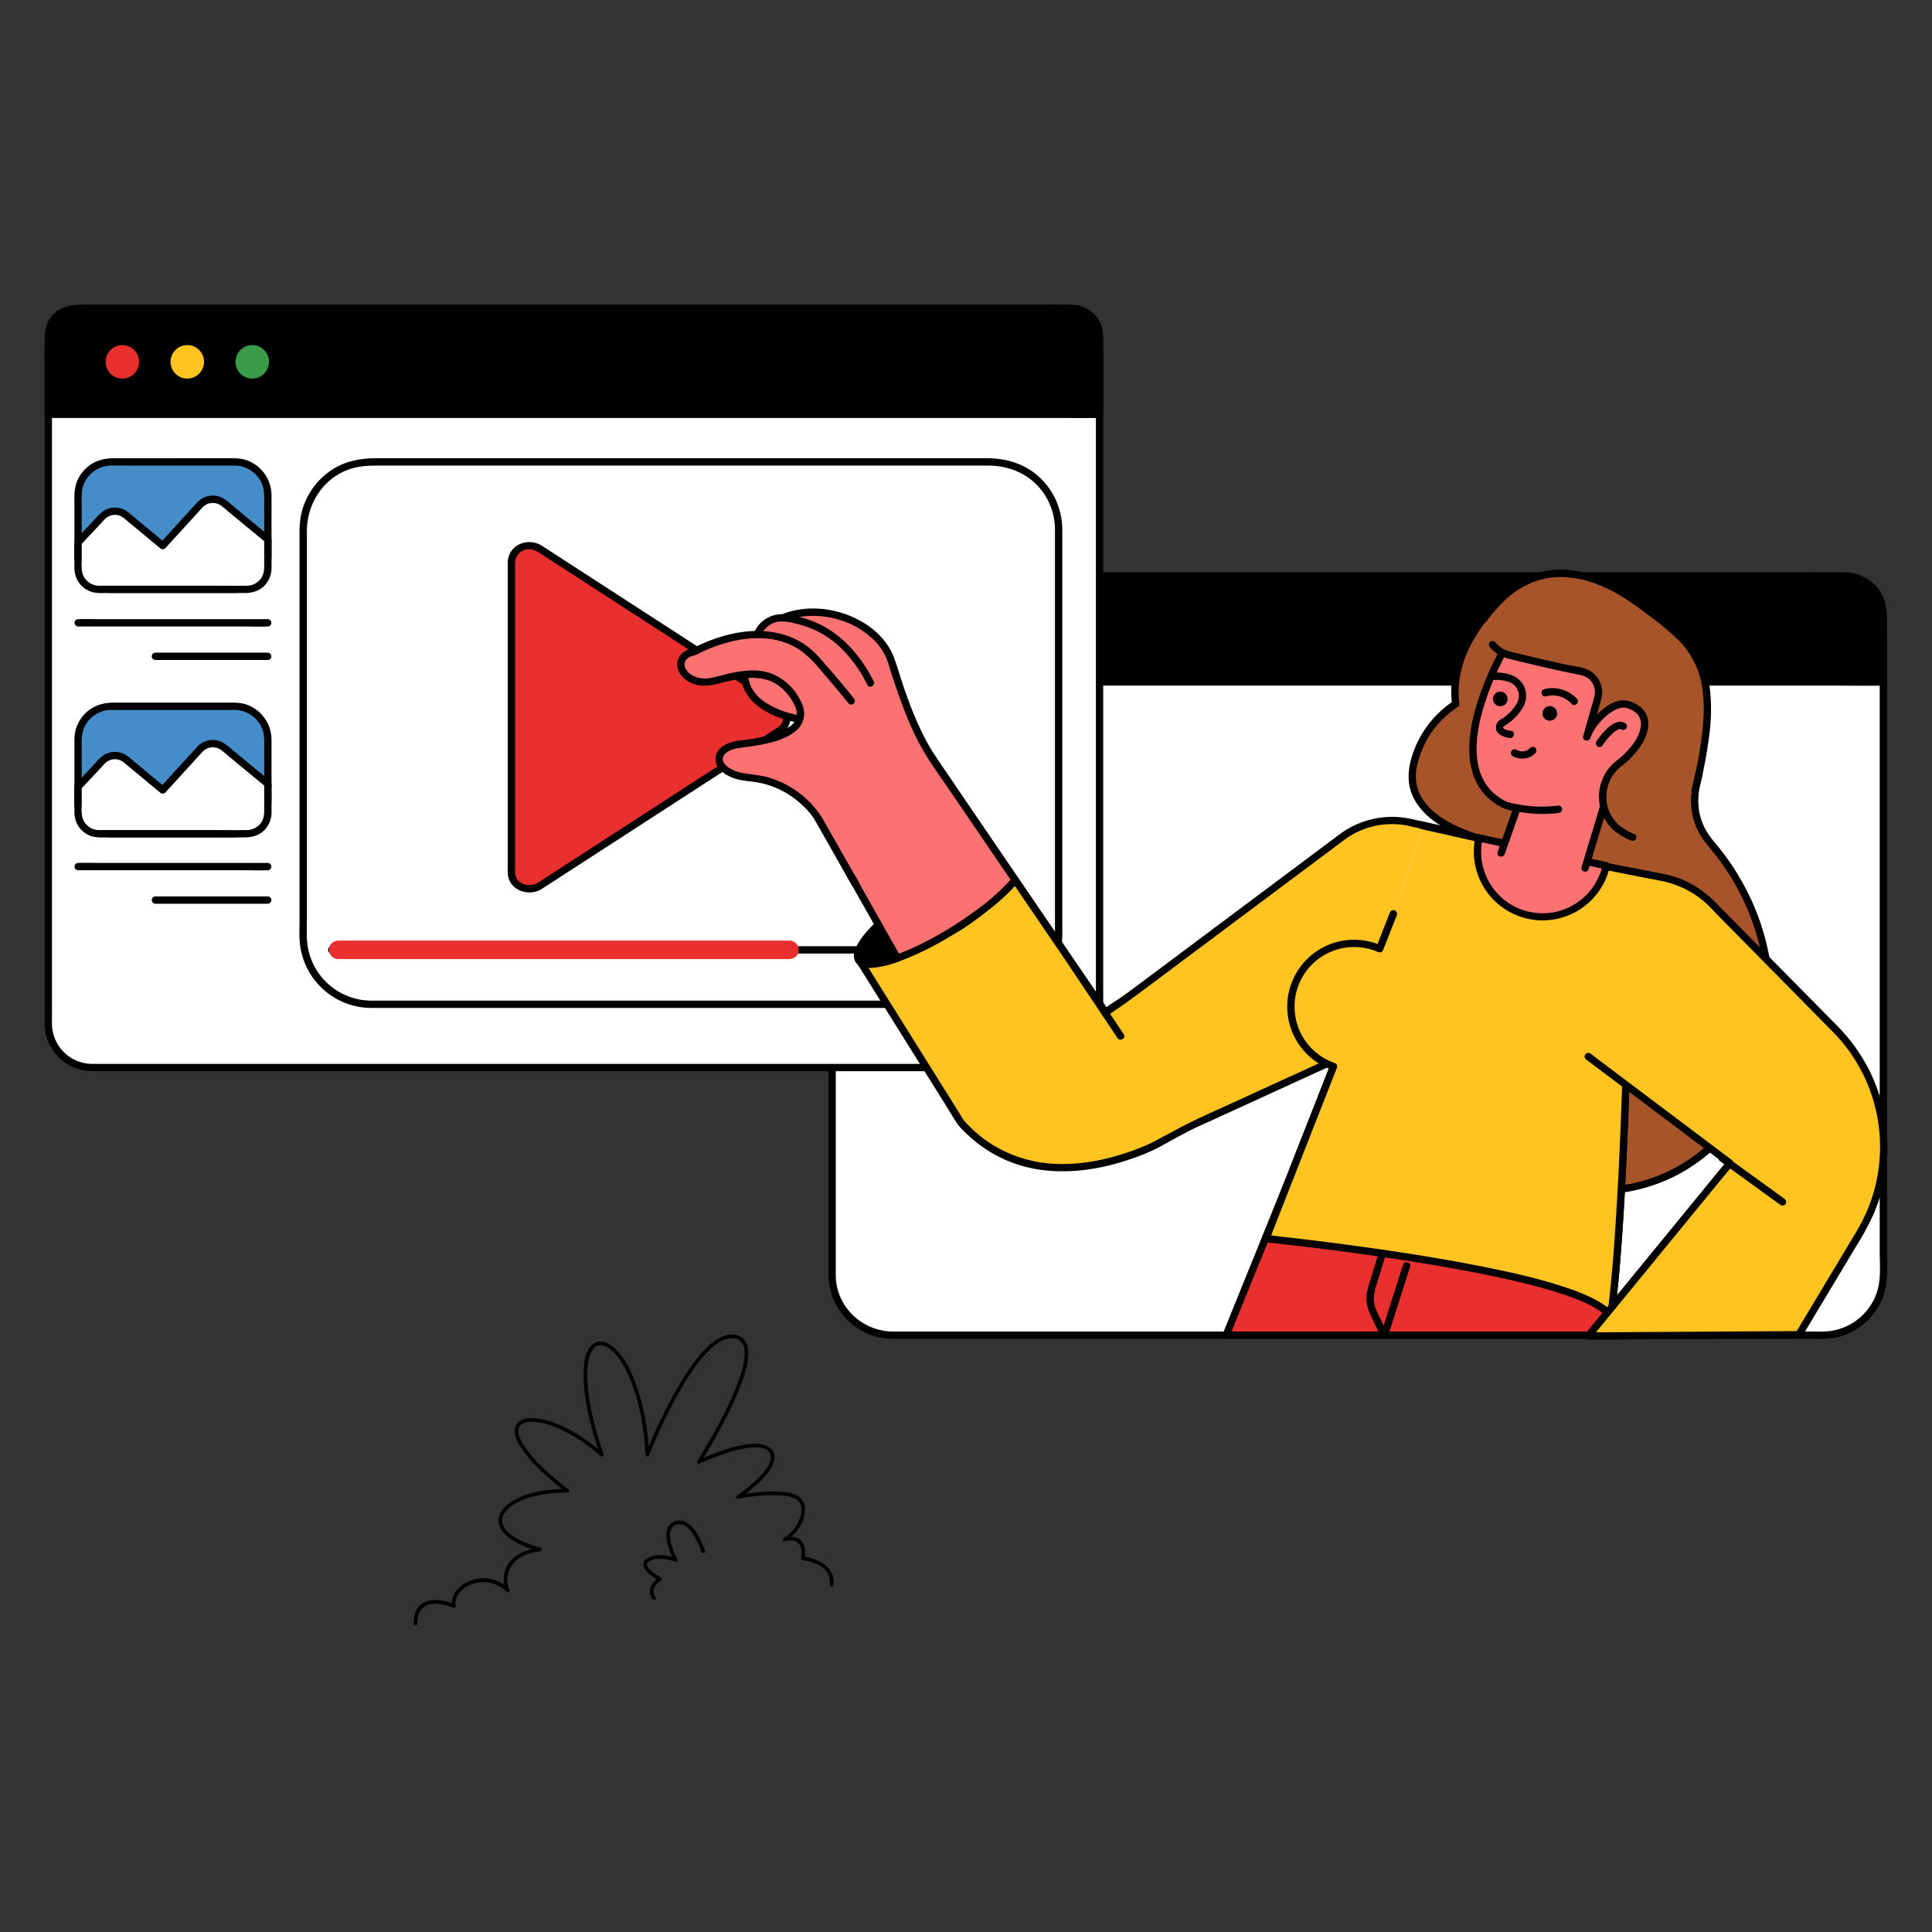 <svg id="Layer_1" data-name="Layer 1" xmlns="http://www.w3.org/2000/svg" width="1000" height="1000" viewBox="0 0 1000 1000"><rect x="0" y="0" width="1000" height="1000" fill="#333333" stroke="none"/><defs><style>.cls-1{fill:#fff;}.cls-2{fill:#458dc9;}.cls-3{fill:#ea2f2f;}.cls-4{fill:#ffc41f;}.cls-5{fill:#389b48;}.cls-6{fill:#fc7272;}.cls-7{fill:#a8542a;}</style></defs><path d="M215.994,840.372c.032-4.472,1.571-8.81,6.315-9.926,3.284-.773,6.855-.082,10.022.897.565.175,1.126.364,1.679.572.147.055.927.376.473.181a.961.961,0,0,0,1.391-1.069,6.176,6.176,0,0,1-.044-2.391,9.594,9.594,0,0,1,3.488-5.746,16.619,16.619,0,0,1,19.187-1.778,15.622,15.622,0,0,1,3.561,2.754c.607.658,1.95-.029,1.583-.921a13.282,13.282,0,0,1,4.598-16.113c3.406-2.299,7.496-3.334,11.511-3.94.965-.146.835-1.593,0-1.826-5.277-1.468-10.762-3.322-15.185-6.661-2.336-1.764-4.671-4.301-4.65-7.414.019-2.822,1.983-5.172,4.063-6.869a30.688,30.688,0,0,1,11.033-5.275,64.905,64.905,0,0,1,18.637-2.233c.753.01,1.338-1.092.67-1.616-7.535-5.91-15.153-12.253-21.01-19.897-2.267-2.958-5.76-7.673-4.831-11.625.674-2.868,3.998-3.585,6.822-3.575,5.121.018,10.262,1.843,14.865,3.942a82.13,82.13,0,0,1,20.633,13.802c.66.593,1.898.03,1.583-.921-3.96-11.927-7.477-24.366-8.27-36.969a44.982,44.982,0,0,1,.447-11.2,14.3,14.3,0,0,1,2.58-6.418,4.658,4.658,0,0,1,3.97-1.86,9.184,9.184,0,0,1,4.949,2.3c5.199,4.27,8.419,10.954,10.801,17.09,3.994,10.289,6.007,21.323,6.911,32.289q.207,2.507.335,5.019a.952.952,0,0,0,1.86.252c2.912-7.472,6.294-14.79,9.882-21.957a197.908,197.908,0,0,1,10.256-18.281c3.438-5.362,7.226-10.666,11.942-14.988,3.141-2.878,7.39-5.944,11.909-5.315,3.764.524,5.318,3.54,5.45,7.088.191,5.116-1.493,10.305-3.198,15.059a154.539,154.539,0,0,1-7.783,17.595c-4.064,8.018-8.609,15.742-13.275,23.418-.077.126-.158.25-.238.375-.552.862.501,1.669,1.295,1.295,2.85-1.341,5.785-2.517,8.735-3.617,5.507-2.052,11.274-3.954,17.143-4.584,3.615-.388,10.217-.552,10.878,4.349.297,2.205-.9,4.416-2.073,6.186a36.84,36.84,0,0,1-5.609,6.364,74.634,74.634,0,0,1-9.844,7.828.951.951,0,0,0,.73,1.73,91.365,91.365,0,0,1,18.595-1.859c3.729.032,8.088.185,11.383,2.153,3.938,2.353,2.811,8.028,1.142,11.527a20.598,20.598,0,0,1-7.627,8.502c-.889.539-.319,2.083.73,1.73a8.774,8.774,0,0,1,4.67-.318c3.994.929,4.051,5.573,3.585,8.883-.065.459.106,1.079.661,1.165,4.956.761,11.004,2.433,13.396,7.348a8.779,8.779,0,0,1,.797,4.859c.038-.299-.024.14-.05.249-.284,1.184,1.542,1.69,1.826.503,1.171-4.887-2.187-9.604-6.263-11.896a27.023,27.023,0,0,0-9.201-2.89l.661,1.165c.582-4.135.357-9.489-4.323-11.048a10.286,10.286,0,0,0-6.261.154l.73,1.73a22.908,22.908,0,0,0,7.425-7.555,17.267,17.267,0,0,0,2.576-8.531,7.878,7.878,0,0,0-1.658-5.72c-2.603-2.914-7.234-3.499-10.895-3.773a73.713,73.713,0,0,0-14.007.521c-2.807.328-5.621.719-8.393,1.275l.73,1.73a79.272,79.272,0,0,0,9.139-7.125,45.651,45.651,0,0,0,6.198-6.618,14.216,14.216,0,0,0,3.136-7.052c.453-5.412-4.849-7.547-9.37-7.631-6.214-.115-12.51,1.825-18.321,3.837a120.927,120.927,0,0,0-11.925,4.792l1.295,1.295c4.306-6.73,8.259-13.714,11.964-20.788a184.284,184.284,0,0,0,8.408-18.087c2.062-5.252,3.988-10.82,4.348-16.495.234-3.701-.436-8.072-4.011-10.021-4.058-2.213-8.912-.667-12.515,1.696-5.09,3.338-9.076,8.261-12.603,13.146a157.116,157.116,0,0,0-11.237,18.469A275.655,275.655,0,0,0,334.331,752.25c-.063.158-.126.315-.187.473l1.86.252c-.625-11.945-2.409-23.996-6.39-35.314-2.457-6.984-5.78-14.443-11.278-19.601-2.935-2.753-7.474-5.215-11.23-2.466-4.648,3.402-5.014,10.933-5.014,16.109-.001,12.064,3.082,24.172,6.586,35.629q.905,2.959,1.884,5.895l1.582-.921a85.368,85.368,0,0,0-19.419-13.343c-5.109-2.496-10.727-4.633-16.463-4.928-3.267-.168-7.512.392-9.143,3.678-1.942,3.911.716,8.723,2.851,11.949,5.925,8.952,14.659,16.12,23.018,22.676l.669-1.616a68.057,68.057,0,0,0-18.094,2.014,34.477,34.477,0,0,0-12.385,5.629c-2.53,1.952-4.773,4.615-5.106,7.907-.336,3.321,1.557,6.304,3.93,8.453,4.729,4.282,11.223,6.49,17.253,8.167V801.065c-6.254.945-13.299,3.201-16.658,9.026a15.602,15.602,0,0,0-1.456,10.981,13.389,13.389,0,0,0,.684,2.376l1.583-.921a18.52,18.52,0,0,0-12.605-5.639c-6.463-.191-14.903,3.724-16.638,10.494a8.429,8.429,0,0,0-.114,4.149l1.391-1.069c-5.538-2.378-14.333-4.112-18.746,1.194-2.019,2.428-2.571,5.644-2.593,8.717a.947.947,0,0,0,1.894,0Z"/><path d="M364.906,802.759a42.177,42.177,0,0,0-2.563-6.146c-1.595-3.161-3.672-6.526-6.752-8.435-2.909-1.803-6.972-1.56-9.175,1.265-2.295,2.943-1.565,7.277-.648,10.595a38.987,38.987,0,0,0,3.129,7.875l1.069-1.391c-4.413-1.734-10.236-2.472-14.551-.165-1.798.962-2.952,2.632-2.176,4.68.712,1.879,2.414,3.308,3.963,4.497a30.29,30.29,0,0,0,3.875,2.551v-1.635c-3.834,2.402-6.346,7.028-3.399,11.127.705.981,2.348.036,1.635-.956a4.8,4.8,0,0,1,.143-6.181,10.15,10.15,0,0,1,2.577-2.355.956.956,0,0,0,0-1.635,28.953,28.953,0,0,1-3.7-2.417c-1.176-.902-3.718-2.75-3.466-4.5.18-1.249,2.056-1.872,3.044-2.173a14.042,14.042,0,0,1,5.172-.451,22.31,22.31,0,0,1,6.38,1.439c.821.323,1.422-.728,1.069-1.391a37.412,37.412,0,0,1-2.333-5.473c-.998-2.919-2.112-6.657-.958-9.689,1.123-2.95,4.684-3.576,7.214-2.091,2.77,1.625,4.607,4.686,6.046,7.46a39.1,39.1,0,0,1,2.58,6.099c.368,1.157,2.197.662,1.826-.503Z"/><rect class="cls-1" x="430.697" y="298.176" width="544.128" height="392.928" rx="31.318"/><path d="M462.016,692.998H941.814a39.605,39.605,0,0,0,10.288-1.123,33.545,33.545,0,0,0,24.505-29.446c.459-5.491.112-11.128.112-16.627V340.244c0-7.917.579-15.948-2.529-23.443a33.581,33.581,0,0,0-30.686-20.518c-.968-.009-1.936,0-2.904,0H470.101c-6.2,0-12.428-.335-18.418,1.643a33.553,33.553,0,0,0-22.857,30.429c-.058,1.617-.023,3.239-.023,4.856V658.066a37.023,37.023,0,0,0,2.393,14.082,33.615,33.615,0,0,0,30.819,20.851c2.438.029,2.439-3.758,0-3.787-14.847-.177-27.809-11.452-29.282-26.409-.205-2.086-.143-4.205-.143-6.3V332.37a42.755,42.755,0,0,1,.571-8.683A29.759,29.759,0,0,1,462.026,300.07c3.631-.037,7.264,0,10.896,0H941.054c1.322,0,2.65-.026,3.97.036a29.673,29.673,0,0,1,27.871,27.871c.246,5.149.036,10.35.036,15.502V647.523c0,6.414.678,13.606-.988,19.851a29.743,29.743,0,0,1-28.462,21.837c-1.041.01-2.082,0-3.123,0H462.016A1.895,1.895,0,0,0,462.016,692.998Z"/><path d="M974.825,352.991V317.945a19.768,19.768,0,0,0-19.768-19.768H450.465a19.768,19.768,0,0,0-19.768,19.768v35.046Z"/><path d="M976.719,352.991v-32.929c0-7.148-1.97-13.856-7.646-18.625a22.29,22.29,0,0,0-14.295-5.153c-7.861-.093-15.729,0-23.59,0H453.021c-6.513,0-12.715,1.363-17.62,6.097-5.103,4.925-6.596,11.293-6.596,18.11v32.5a1.921,1.921,0,0,0,1.894,1.894h522.04c7.05,0,14.114.128,21.163,0,.308-.006.617,0,.925,0a1.895,1.895,0,0,0,0-3.787H438.9c-2.391,0-4.893-.211-7.277,0-.303.027-.62,0-.925,0l1.893,1.894v-32.5c0-7.387,2.235-14.211,9.058-18.099A18.879,18.879,0,0,1,451.07,300.07c8.344-.038,16.688,0,25.032,0h475.511c4.774,0,9.247.222,13.468,3.068,6.169,4.16,7.851,10.685,7.851,17.658v32.194A1.895,1.895,0,0,0,976.719,352.991Z"/><rect class="cls-1" x="25" y="159.628" width="544.128" height="392.928" rx="22.531"/><path d="M47.531,554.449H543.554c1.012,0,2.024.014,3.036,0a24.736,24.736,0,0,0,24.432-24.428c.069-5.069,0-10.144,0-15.213V197.616c0-5.148.07-10.302,0-15.45a24.737,24.737,0,0,0-24.428-24.432c-.981-.013-1.964,0-2.945,0H58.343c-3.602,0-7.209-.049-10.811,0a24.742,24.742,0,0,0-24.426,24.439c-.021,1.453,0,2.907,0,4.36V526.11c0,1.301-.017,2.603,0,3.904a24.745,24.745,0,0,0,24.425,24.435c2.438.04,2.438-3.747,0-3.787a20.909,20.909,0,0,1-20.638-20.925c-.018-1.921,0-3.842,0-5.763V185.639a54.971,54.971,0,0,1,.112-5.738c1.123-10.629,10.34-18.272,20.809-18.38,4.524-.047,9.05,0,13.574,0H544.099c1.332,0,2.68-.042,4.01.05,10.971.756,19.066,10.173,19.126,20.951.035,6.258,0,12.516,0,18.774V516.559c0,5.587.721,11.877-.372,17.412a20.916,20.916,0,0,1-20.611,16.69c-1.506.009-3.013,0-4.52,0H47.531A1.895,1.895,0,0,0,47.531,554.449Z"/><path d="M569.128,214.442V173.849a14.222,14.222,0,0,0-14.222-14.222H39.222A14.222,14.222,0,0,0,25,173.849V214.442Z"/><path d="M571.022,214.442v-34.25c0-5.383.423-10.781-2.838-15.468a16.507,16.507,0,0,0-13.551-6.99c-8.04-.133-16.094,0-24.135,0H41.898c-6.465,0-12.605,1.65-16.346,7.578-2.942,4.66-2.446,10.05-2.446,15.292V214.442A1.921,1.921,0,0,0,25,216.336H547.04c7.05,0,14.113.128,21.163,0,.308-.006.617,0,.925,0a1.895,1.895,0,0,0,0-3.787H33.202c-2.391,0-4.893-.211-7.277,0-.303.027-.62,0-.925,0l1.894,1.894V180.605c0-5.483-.657-11.199,3.614-15.469a12.909,12.909,0,0,1,9.349-3.614c8.556-.049,17.113,0,25.669,0h485.856c4.845,0,9.433.203,12.961,4.385,3.609,4.278,2.892,9.928,2.892,15.12V214.442A1.895,1.895,0,0,0,571.022,214.442Z"/><rect class="cls-1" x="156.939" y="239.08" width="391.002" height="280.732" rx="34.991"/><path d="M191.93,521.705H503.419c3.12,0,6.24.015,9.359,0,16.732-.08,31.849-11.488,35.94-27.844,1.381-5.522,1.117-11.197,1.117-16.835v-200.36c0-1.322.024-2.648-.028-3.969A37.094,37.094,0,0,0,538.11,247.102c-7.528-7-17.061-9.915-27.159-9.915h-316.03c-8.202,0-16.114,1.376-23.136,5.986a37.147,37.147,0,0,0-15.865,22.889,44.266,44.266,0,0,0-.875,9.505V474.914c0,4.102-.199,8.271.086,12.369A37.281,37.281,0,0,0,191.93,521.705c2.438.019,2.44-3.768,0-3.787a33.454,33.454,0,0,1-33.097-33.203c-.022-4.11,0-8.221,0-12.331V275.125c0-13.884,7.831-26.823,21.066-31.907,5.424-2.084,10.852-2.244,16.506-2.244H511.25c10.704,0,20.62,3.891,27.503,12.353a33.329,33.329,0,0,1,7.294,20.882c.007,1.32,0,2.64,0,3.959V478.182c0,6.392.115,12.528-2.244,18.67-5.005,13.028-17.814,21.055-31.552,21.066q-5.636.005-11.271,0H191.93A1.895,1.895,0,0,0,191.93,521.705Z"/><rect class="cls-2" x="40.409" y="239.08" width="98.232" height="65.969" rx="17.174"/><path d="M57.583,306.943h54.64q4.395,0,8.79,0a19.477,19.477,0,0,0,16.215-8.341,19.193,19.193,0,0,0,3.307-10.768c.009-1.191,0-2.382,0-3.573V267.625c0-3.776.028-7.553,0-11.329a19.317,19.317,0,0,0-12.884-18.08c-3.183-1.115-6.439-1.029-9.74-1.029H59.205c-4.849,0-9.406.986-13.329,4.035a19.108,19.108,0,0,0-6.724,10.126,23.76,23.76,0,0,0-.637,6.133v29.271a22.929,22.929,0,0,0,.726,6.354,19.13,19.13,0,0,0,18.342,13.838c2.438.024,2.44-3.763,0-3.787a15.427,15.427,0,0,1-15.225-13.889c-.276-3.402-.056-6.893-.056-10.301V262.263c0-3.927-.389-8.094,1.126-11.807a15.492,15.492,0,0,1,14.387-9.482c2.534-.007,5.068,0,7.602,0H97.8q11.651,0,23.302,0a15.558,15.558,0,0,1,14.105,8.579c1.871,3.744,1.54,7.879,1.54,11.927,0,8.855.116,17.718-.002,26.572a15.409,15.409,0,0,1-13.888,15.05c-2.165.174-4.379.056-6.547.056H57.583A1.895,1.895,0,0,0,57.583,306.943Z"/><path class="cls-3" d="M279.345,458.555l124.067-80.341a8.099,8.099,0,0,0,0-13.879L279.345,283.993c-6.149-3.982-14.646.044-14.646,6.94V451.616C264.699,458.511,273.195,462.537,279.345,458.555Z"/><path d="M280.3,460.19l8.748-5.665,21.997-14.245,28.876-18.699,29.385-19.029L392.83,387.32c3.764-2.437,7.538-4.859,11.292-7.312a11.89,11.89,0,0,0,3.506-3.361,9.902,9.902,0,0,0-.089-10.874,15.45,15.45,0,0,0-4.771-4.109l-14.995-9.71-25.612-16.585L332.406,316.1l-27.753-17.972-19.282-12.486-4.473-2.897a12.209,12.209,0,0,0-11.872-1.117,10.537,10.537,0,0,0-6.22,9.889v157.85a26.125,26.125,0,0,0,.125,3.721c1.149,7.996,10.986,11.088,17.37,7.102,2.063-1.288.164-4.566-1.911-3.27-4.556,2.844-11.713.586-11.797-5.391-.016-1.117,0-2.236,0-3.354V291.451a7.044,7.044,0,0,1,6.519-7.099c2.516-.271,4.512.78,6.507,2.072l13.836,8.96,24.658,15.968,29.221,18.922,27.811,18.01,20.358,13.183,5.507,3.566c1.623,1.051,3.222,2.048,3.995,3.966a6.314,6.314,0,0,1-2.558,7.586c-.239.16-.483.313-.725.469l-4.608,2.984-19.01,12.31-27.339,17.704L321.397,429.07l-25.438,16.473-15.464,10.014L278.389,456.92C276.35,458.24,278.247,461.52,280.3,460.19Z"/><line class="cls-1" x1="138.641" y1="322.385" x2="40.409" y2="322.385"/><path d="M138.641,320.491H52.529c-3.969,0-7.978-.164-11.945,0-.058.002-.117,0-.175,0a1.895,1.895,0,0,0,0,3.787h86.112c3.969,0,7.978.164,11.945,0,.058-.002.117,0,.175,0a1.895,1.895,0,0,0,0-3.787Z"/><line class="cls-1" x1="138.641" y1="339.72" x2="80.376" y2="339.72"/><path d="M138.641,337.826H80.376a1.895,1.895,0,0,0,0,3.787h58.265a1.895,1.895,0,0,0,0-3.787Z"/><line class="cls-1" x1="138.641" y1="448.545" x2="40.409" y2="448.545"/><path d="M138.641,446.652H52.529c-3.969,0-7.978-.164-11.945,0-.058.002-.117,0-.175,0a1.895,1.895,0,0,0,0,3.787h86.112c3.969,0,7.978.164,11.945,0,.058-.003.117,0,.175,0a1.895,1.895,0,0,0,0-3.787Z"/><line class="cls-1" x1="138.641" y1="465.88" x2="80.376" y2="465.88"/><path d="M138.641,463.987H80.376a1.895,1.895,0,0,0,0,3.787h58.265a1.895,1.895,0,0,0,0-3.787Z"/><path class="cls-1" d="M103.45,261.348l-19.221,21.07L65.275,266.683a9.067,9.067,0,0,0-12.407.775l-12.46,13.29v13.461a10.84,10.84,0,0,0,10.841,10.84h76.551a10.84,10.84,0,0,0,10.84-10.84V279.235l-22.718-18.767A9.068,9.068,0,0,0,103.45,261.348Z"/><path d="M102.111,260.009,85.289,278.448l-2.4,2.631h2.678L67.845,266.366a17.159,17.159,0,0,0-3.747-2.64,11.027,11.027,0,0,0-10.825.908,23.038,23.038,0,0,0-3.381,3.233l-4.846,5.17-4.624,4.932c-.838.894-1.856,1.685-1.906,2.991-.156,4.095,0,8.223,0,12.321a14.367,14.367,0,0,0,1.577,7.07,12.766,12.766,0,0,0,8.428,6.295,28.045,28.045,0,0,0,5.751.298h72.502c4.015,0,7.878-1.18,10.587-4.328a13.113,13.113,0,0,0,3.175-8.54c.017-1.712,0-3.425,0-5.137v-7.363c0-1.167.284-2.838-.62-3.733-.757-.75-1.678-1.386-2.498-2.064l-4.92-4.064-11.28-9.319c-2.693-2.224-5.446-5.079-9.013-5.696a11.16,11.16,0,0,0-10.094,3.309c-1.677,1.768.996,4.45,2.678,2.678a7.29,7.29,0,0,1,9.899-.794c1.387,1.086,2.721,2.248,4.079,3.37l14.655,12.106,3.88,3.205-.555-1.339v13.169c0,2.344-.092,4.529-1.392,6.601a9.032,9.032,0,0,1-7.594,4.151c-6.101.077-12.208,0-18.309,0H52.309a18.775,18.775,0,0,1-2.104-.05,9.038,9.038,0,0,1-7.627-6.681,24.684,24.684,0,0,1-.276-6.043v-9.634l-.555,1.339,6.57-7.007,4.252-4.535a23.164,23.164,0,0,1,2.523-2.57,7.266,7.266,0,0,1,8.646-.101c.647.471,1.245,1.018,1.86,1.528l9.723,8.072,7.567,6.282a1.929,1.929,0,0,0,2.678,0l16.822-18.439,2.4-2.631C106.428,260.889,103.757,258.204,102.111,260.009Z"/><rect class="cls-2" x="40.409" y="365.564" width="98.232" height="65.969" rx="17.174"/><path d="M57.583,433.427h54.64q4.395,0,8.79,0a19.477,19.477,0,0,0,16.215-8.341,19.194,19.194,0,0,0,3.307-10.768c.009-1.191,0-2.382,0-3.573V394.109c0-3.776.028-7.553,0-11.329A19.317,19.317,0,0,0,127.65,364.7c-3.183-1.115-6.439-1.029-9.74-1.029H59.205c-4.849,0-9.406.986-13.329,4.035a19.108,19.108,0,0,0-6.724,10.126,23.759,23.759,0,0,0-.637,6.133v29.271a22.928,22.928,0,0,0,.726,6.354,19.13,19.13,0,0,0,18.342,13.838c2.438.024,2.44-3.763,0-3.787a15.427,15.427,0,0,1-15.225-13.889c-.276-3.402-.056-6.893-.056-10.301V388.747c0-3.927-.389-8.094,1.126-11.807a15.492,15.492,0,0,1,14.387-9.482c2.534-.007,5.068,0,7.602,0H97.8q11.651,0,23.302,0a15.558,15.558,0,0,1,14.105,8.579c1.871,3.744,1.54,7.879,1.54,11.927,0,8.855.116,17.718-.002,26.572a15.409,15.409,0,0,1-13.888,15.05c-2.165.174-4.379.056-6.547.056H57.583A1.895,1.895,0,0,0,57.583,433.427Z"/><path class="cls-1" d="M103.45,387.832,84.228,408.902,65.275,393.167a9.067,9.067,0,0,0-12.407.775l-12.46,13.29v13.461a10.84,10.84,0,0,0,10.841,10.84h76.551a10.84,10.84,0,0,0,10.84-10.84V405.72l-22.718-18.767A9.068,9.068,0,0,0,103.45,387.832Z"/><path d="M102.111,386.493l-16.822,18.439-2.4,2.631h2.678L67.845,392.85a17.159,17.159,0,0,0-3.747-2.64,11.027,11.027,0,0,0-10.825.908,23.044,23.044,0,0,0-3.381,3.233L45.045,399.52l-4.624,4.932c-.838.894-1.856,1.685-1.906,2.991-.156,4.095,0,8.223,0,12.321a14.367,14.367,0,0,0,1.577,7.07A12.766,12.766,0,0,0,48.52,433.13a28.045,28.045,0,0,0,5.751.298h72.502c4.015,0,7.878-1.18,10.587-4.328a13.113,13.113,0,0,0,3.175-8.54c.017-1.712,0-3.425,0-5.137V408.06c0-1.167.284-2.838-.62-3.733-.757-.75-1.678-1.386-2.498-2.064l-4.92-4.064-11.28-9.319c-2.693-2.225-5.446-5.079-9.013-5.696a11.16,11.16,0,0,0-10.094,3.309c-1.677,1.768.996,4.45,2.678,2.678a7.29,7.29,0,0,1,9.899-.794c1.387,1.086,2.721,2.248,4.079,3.369l14.655,12.106,3.88,3.205-.555-1.339v13.169c0,2.344-.092,4.528-1.392,6.601a9.033,9.033,0,0,1-7.594,4.15c-6.101.077-12.208,0-18.309,0H52.309a18.751,18.751,0,0,1-2.104-.05,9.038,9.038,0,0,1-7.627-6.681,24.684,24.684,0,0,1-.276-6.043v-9.634l-.555,1.339,6.57-7.007,4.252-4.535a23.171,23.171,0,0,1,2.523-2.57,7.266,7.266,0,0,1,8.646-.101c.647.471,1.245,1.018,1.86,1.528l9.723,8.072,7.567,6.282a1.929,1.929,0,0,0,2.678,0l16.822-18.439,2.4-2.631C106.428,387.374,103.757,384.688,102.111,386.493Z"/><line class="cls-1" x1="527.957" y1="491.642" x2="171.626" y2="491.642"/><path d="M527.957,489.748H186.09c-4.617,0-9.243-.088-13.859,0-.202.004-.404,0-.606,0a1.895,1.895,0,0,0,0,3.787H513.493c4.616,0,9.243.088,13.859,0,.202-.004.404,0,.606,0a1.895,1.895,0,0,0,0-3.787Z"/><line class="cls-1" x1="408.608" y1="491.642" x2="175.066" y2="491.642"/><path d="M408.608,489.748H184.535c-3.023,0-6.053-.061-9.075,0-.131.003-.263,0-.394,0a1.895,1.895,0,0,0,0,3.787H399.14c3.023,0,6.053.061,9.075,0,.131-.003.263,0,.394,0a1.895,1.895,0,0,0,0-3.787Z"/><path class="cls-3" d="M175.066,494.531H408.608a2.889,2.889,0,1,0,0-5.778H175.066a2.889,2.889,0,1,0,0,5.778Z"/><path class="cls-3" d="M175.066,496.425H407.192a7.291,7.291,0,0,0,3.642-.552,4.782,4.782,0,0,0-2.227-9.013c-.155-.007-.311.001-.466,0-1.135-.007-2.271,0-3.407,0H184.429c-3.028,0-6.059-.043-9.087,0a5.353,5.353,0,0,0-2.502.552,4.784,4.784,0,0,0,2.226,9.013c2.435.141,2.427-3.647,0-3.787-1.466-.085-1.129-1.864.128-1.991.283-.029.583,0,.867,0H398.926c3.096,0,6.193-.022,9.289,0a2.693,2.693,0,0,1,.553.009c1.381.325.847,1.874-.3,1.982-.838.08-1.722,0-2.563,0H175.066A1.895,1.895,0,0,0,175.066,496.425Z"/><circle class="cls-3" cx="63.316" cy="187.282" r="8.669"/><circle class="cls-4" cx="96.942" cy="187.282" r="8.669"/><circle class="cls-5" cx="130.568" cy="187.282" r="8.669"/><path class="cls-6" d="M792.077,439.717l-55.532-12.533a35.295,35.295,0,0,0-27.422,5.111L572.214,524.064,477.786,385.565l-54.154,38.174,92.282,134.081a72.713,72.713,0,0,0,89.683,25.108l152.723-76.365"/><path d="M792.581,437.892l-49.848-11.25c-2.099-.474-4.194-.981-6.301-1.416a37.52,37.52,0,0,0-27.203,4.752c-2.693,1.665-5.283,3.514-7.912,5.277l-43.758,29.33L602.75,501.32,582.089,515.17c-3.399,2.278-7.184,4.356-10.36,6.944-.144.117-.315.211-.47.315l2.591.679-9.413-13.806L541.84,476.16l-27.218-39.921-23.538-34.523c-3.831-5.619-7.565-11.321-11.5-16.867-.056-.079-.109-.159-.163-.239a1.917,1.917,0,0,0-2.591-.679l-18.343,12.93-29.08,20.499-6.731,4.745a1.922,1.922,0,0,0-.679,2.591l12.401,18.018,28.115,40.85,30.575,44.424,19.454,28.265A95.753,95.753,0,0,0,521.637,567.9a74.474,74.474,0,0,0,87.167,15.538l29.01-14.506,47.404-23.703,46.389-23.195,26.42-13.211,1.249-.625c2.18-1.09.264-4.358-1.911-3.27l-18.446,9.224-42.863,21.432-48.564,24.283-35.55,17.776c-2.353,1.177-4.691,2.389-7.061,3.531a68.076,68.076,0,0,1-30.462,6.235,71.524,71.524,0,0,1-57.167-30.977q-7.643-11.09-15.273-22.19l-29.005-42.143-29.655-43.087L426.096,423.99l-.83-1.206-.679,2.591,18.343-12.93,29.08-20.499,6.731-4.745-2.591-.679,9.413,13.806L508.16,433.469,535.378,473.39l23.538,34.523c3.831,5.619,7.565,11.321,11.5,16.867.056.079.108.159.163.239a1.921,1.921,0,0,0,2.591.679l25.416-17.036,53.394-35.79,47.094-31.567q5.225-3.502,10.451-7.005a35.566,35.566,0,0,1,12.679-5.441,36.682,36.682,0,0,1,15.634.555l52.207,11.783,1.529.345c2.373.536,3.387-3.115,1.007-3.652Z"/><path class="cls-4" d="M729.946,425.726a43.123,43.123,0,0,0-35.313,7.525L581.188,518.049l-8.974,6.015-46.753-68.573c-6.327,7.493-17.387,16.717-30.919,25.265-10.859,6.86-41.322,12.755-49.976,15.846l52.827,84.468c27.626,31.07,67.282,26.655,99.317,12.27L616.79,582.597l90.95-41.63,63.76-105.864Z"/><path d="M730.449,423.9a45.526,45.526,0,0,0-36.782,7.723c-1.542,1.141-3.073,2.297-4.61,3.446l-27.821,20.796-38.543,28.81L590.247,508.928c-5.353,4.001-10.661,7.919-16.211,11.639l-2.777,1.861,2.591.679-15.858-23.26-25.079-36.783-5.816-8.53a1.914,1.914,0,0,0-2.974-.383,104.178,104.178,0,0,1-14.875,13.945c-3.221,2.551-6.551,4.965-9.947,7.277a74.037,74.037,0,0,1-8.246,5.162,93.037,93.037,0,0,1-15.319,5.608c-5.721,1.704-11.501,3.196-17.283,4.675-4.803,1.229-9.709,2.304-14.39,3.958a1.917,1.917,0,0,0-1.132,2.782l17.9,28.622,28.471,45.524c2.116,3.384,4.123,6.875,6.365,10.178a30.479,30.479,0,0,0,4.024,4.349,73.329,73.329,0,0,0,8.812,7.372,67.348,67.348,0,0,0,18.286,9.162c13.001,4.213,26.972,4.296,40.335,1.919a121.253,121.253,0,0,0,19.491-5.247,93.829,93.829,0,0,0,12.784-5.39c6.108-3.268,12.145-6.752,18.356-9.82,3.144-1.553,6.392-2.926,9.581-4.385l48.083-22.009,22.507-10.302,7.287-3.336a31.636,31.636,0,0,0,3.377-1.546,4.557,4.557,0,0,0,1.403-1.757l2.656-4.41,10.017-16.632,28.86-47.917,20.565-34.146,1.041-1.728a1.91,1.91,0,0,0-1.132-2.782l-36.431-8.222L730.449,423.9c-2.373-.536-3.387,3.115-1.007,3.652l36.431,8.222,5.122,1.156-1.132-2.782-14.788,24.553-28.798,47.814L706.84,538.79a7.565,7.565,0,0,0-.622,1.032c-.256.653.826-.465.462-.442a4.137,4.137,0,0,0-1.085.497l-2.231,1.021-17.309,7.923-49.999,22.886c-8.716,3.989-17.493,7.796-25.945,12.318l-11.888,6.36a89.008,89.008,0,0,1-11.318,4.931c-12.602,4.641-26.001,7.553-39.482,7.13a67.09,67.09,0,0,1-37.796-12.682,68.461,68.461,0,0,1-8.362-7.316,24.683,24.683,0,0,1-2.426-2.635c-.869-1.197-1.589-2.54-2.373-3.794L471.059,535.392l-23.548-37.651-1.31-2.094-1.132,2.782c4.126-1.458,8.437-2.435,12.672-3.518,5.938-1.519,11.879-3.031,17.762-4.749a116.888,116.888,0,0,0,16.009-5.659c6.405-2.936,12.252-7.454,17.822-11.713A111.335,111.335,0,0,0,526.8,456.83l-2.974-.383,15.858,23.26,25.079,36.783,5.816,8.53a1.921,1.921,0,0,0,2.591.679c5.524-3.703,10.883-7.442,16.203-11.418l29.96-22.394,38.572-28.832,30.18-22.559,6.933-5.182a41.328,41.328,0,0,1,34.425-7.761C731.818,428.072,732.833,424.422,730.449,423.9Z"/><path d="M444.444,496.947c2.097,3.32,9.697,2.681,20.02-1.007l-9.807-17.341C446.417,486.64,442.284,493.527,444.444,496.947Z"/><path d="M442.809,497.902c1.782,2.695,5.187,3.206,8.19,3.081a48.48,48.48,0,0,0,13.969-3.217,1.922,1.922,0,0,0,1.132-2.782l-8.592-15.192-1.215-2.149a1.914,1.914,0,0,0-2.974-.383c-3.535,3.464-7.093,7.24-9.484,11.614-1.455,2.662-2.746,6.178-1.026,9.028,1.258,2.084,4.534.183,3.27-1.911-.06-.099-.12-.199-.17-.304-.098-.203.094.343.003,0-.042-.159-.164-.81-.115-.347a8.522,8.522,0,0,1-.016-.859c-.001-.08.048-.468-.006-.08.02-.146.049-.291.08-.435a11.977,11.977,0,0,1,1.621-3.832,50.906,50.906,0,0,1,8.52-10.195l-2.974-.383,8.592,15.192,1.215,2.149,1.132-2.782a48.062,48.062,0,0,1-12.213,3.038,18.708,18.708,0,0,1-2.257.046,6.008,6.008,0,0,1-1.591-.21,7.54,7.54,0,0,1-.84-.257c.346.129-.301-.166-.414-.225a2.699,2.699,0,0,1-.254-.165c.333.226.055.05-.016-.026-.081-.087-.17-.168-.252-.255-.267-.28.186.281-.045-.069C444.741,493.966,441.46,495.861,442.809,497.902Z"/><path class="cls-6" d="M516.09,441.747l-38.304-56.181L423.631,423.739l31.026,54.86,9.807,17.341a159.022,159.022,0,0,0,30.078-15.183c13.532-8.548,24.593-17.772,30.919-25.265Z"/><path d="M517.725,440.791l-12.918-18.947-20.666-30.31-4.721-6.924a1.917,1.917,0,0,0-2.591-.679l-18.34,12.928L429.377,417.38l-6.702,4.724a1.94,1.94,0,0,0-.679,2.591l16.188,28.624,15.07,26.647,9.575,16.93a1.913,1.913,0,0,0,2.139.87A152.325,152.325,0,0,0,491.753,484.7,178.594,178.594,0,0,0,517.11,466.473a91.155,91.155,0,0,0,9.69-9.643,1.943,1.943,0,0,0,.296-2.295l-9.371-13.745c-1.365-2.002-4.648-.11-3.27,1.911l9.371,13.745.296-2.295a111.351,111.351,0,0,1-18.978,17.079,189.439,189.439,0,0,1-27.229,16.797,125.04,125.04,0,0,1-13.955,6.086l2.139.87-12.971-22.936-21.639-38.263-6.223-11.003-.679,2.591,18.34-12.928L472.04,391.924l6.702-4.724-2.591-.679,12.918,18.947,20.666,30.31,4.721,6.924C515.82,444.704,519.103,442.812,517.725,440.791Z"/><path class="cls-6" d="M442.897,457.666l-19.038-34.264-6.193-50.58s-43.927-4.449-29.431-36.395,64.891-21.178,73.28,6.217c3.422,11.175,6.776,20.415,9.548,27.439a129.458,129.458,0,0,0,13.611,25.637l8.057,11.764"/><path d="M444.533,456.71,427.86,426.704l-2.365-4.257.259.956-2.096-17.117-3.326-27.165-.771-6.298a1.97,1.97,0,0,0-1.894-1.893c-.19-.019-.379-.047-.569-.068-.439-.049.35.051.165.022-.124-.019-.249-.034-.373-.053-.321-.048-.641-.097-.961-.149q-2.696-.441-5.348-1.111a44.992,44.992,0,0,1-14.263-5.9c-4.535-2.97-8.1-7.185-8.961-12.758a22.634,22.634,0,0,1,1.065-9.744,32.838,32.838,0,0,1,5.661-10.738c9.54-11.744,25.999-13.827,39.847-9.761a42.998,42.998,0,0,1,18.544,10.744,30.711,30.711,0,0,1,5.942,8.411,43.663,43.663,0,0,1,1.997,5.657q1.501,4.801,3.124,9.562c3.888,11.398,8.144,22.712,14.177,33.173,3.683,6.386,8.014,12.387,12.177,18.465l1.207,1.762c1.369,1.999,4.652.106,3.27-1.911-3.028-4.421-6.11-8.81-9.075-13.273-7.057-10.622-12.046-22.155-16.323-34.121-2.143-5.997-3.877-12.133-6.002-18.13a32.902,32.902,0,0,0-5.544-9.735c-4.862-5.997-11.627-10.284-18.788-13.01-14.502-5.521-32.632-4.62-44.374,6.418a34.895,34.895,0,0,0-10.806,22.308,20.912,20.912,0,0,0,7.048,16.958c7.114,6.44,17.222,9.521,26.595,10.703.189.024.379.048.569.068l-1.894-1.894,1.714,14.003,3.097,25.295,1.085,8.857a10.933,10.933,0,0,0,.665,3.577c2.905,5.617,6.157,11.08,9.228,16.607,3.173,5.711,6.195,11.542,9.534,17.158.059.098.111.2.167.3,1.184,2.131,4.456.223,3.27-1.911Z"/><path class="cls-6" d="M389.913,334.378s2.441-16.759,17.751-14.364,31.152,10.221,42.895,33.516"/><path d="M391.738,334.882a16.411,16.411,0,0,1,.427-1.912q.278-1.017.645-2.007a14.234,14.234,0,0,1,.928-2.084c1.899-3.655,4.955-6.557,9.303-7.113a23.735,23.735,0,0,1,8.044.814,55.73,55.73,0,0,1,7.853,2.336,48.338,48.338,0,0,1,14.895,9.119,68.672,68.672,0,0,1,15.09,20.453c1.103,2.174,4.371.26,3.27-1.911-6.725-13.26-16.691-24.841-30.633-30.665a55.225,55.225,0,0,0-8.248-2.701,34.357,34.357,0,0,0-9.094-1.313,15.73,15.73,0,0,0-12.807,7.447,22.145,22.145,0,0,0-3.325,8.533,1.959,1.959,0,0,0,1.323,2.329,1.906,1.906,0,0,0,2.329-1.323Z"/><path class="cls-6" d="M440.57,362.812s-5.629-7.342-17.726-21.002c-23.616-27.189-63.328-4.578-63.328-4.578-14.015,2.909-5.589,19.383,10.55,15.132s30.862-7.607,41.598,9.389-12.86,21.625-28.344,23.355c-16.195,1.81-14.442,15.563,3.99,17.294a58.753,58.753,0,0,1,6.563.993A47.701,47.701,0,0,1,423.25,423.181l19.648,34.485"/><path d="M442.205,361.857c-2.053-2.675-4.205-5.275-6.366-7.863q-3.91-4.684-7.927-9.279c-2.874-3.296-5.668-6.681-9.111-9.409-10.89-8.629-24.868-10.162-38.175-7.586a78.183,78.183,0,0,0-14.739,4.455c-1.681.689-3.348,1.417-4.982,2.212-.738.359-1.468.849-2.231,1.147-.04.015-.073.048-.112.063.488-.177-.61.067-.704.094q-.593.171-1.167.394a11.42,11.42,0,0,0-3.694,2.211,7.618,7.618,0,0,0-2.434,6.279c.55,5.558,5.986,9.261,11.126,10.097,3.775.614,7.279-.074,10.933-1.018a107.404,107.404,0,0,1,10.96-2.374c6.554-.98,13.354-.574,18.966,3.27a27.636,27.636,0,0,1,7.836,8.737,15.7,15.7,0,0,1,1.823,4.203,8.773,8.773,0,0,1,.204,3.179,8.371,8.371,0,0,1-3.491,5.246,25.4,25.4,0,0,1-7.133,3.574,88.012,88.012,0,0,1-18.467,3.726c-5.21.615-12.38,2.817-12.943,9.058-.522,5.787,5.663,9.385,10.38,10.814,4.223,1.279,8.696,1.278,12.995,2.217a44.661,44.661,0,0,1,11.809,4.388,46.159,46.159,0,0,1,10.105,7.434,37.899,37.899,0,0,1,6.03,7.155c1.581,2.586,3.008,5.28,4.509,7.913L440.3,456.933l.962,1.689c1.206,2.117,4.48.211,3.27-1.911l-11.115-19.509-6.742-11.834a47.87,47.87,0,0,0-6.84-9.408,49.666,49.666,0,0,0-20.951-13.203c-4.336-1.378-8.728-1.761-13.194-2.443a19.56,19.56,0,0,1-9.026-3.353,7.451,7.451,0,0,1-1.932-2.123,2.813,2.813,0,0,1-.457-1.05,2.175,2.175,0,0,1-.137-1.097c.001-.136.07-.608.006-.247a6.39,6.39,0,0,1,.16-.657,3.34,3.34,0,0,1,.542-1.05,7.275,7.275,0,0,1,2.18-1.859c2.584-1.49,5.566-1.77,8.466-2.132,3.206-.4,6.405-.878,9.57-1.535,5.791-1.202,11.945-2.911,16.627-6.69a11.698,11.698,0,0,0,3.541-13.946,28.927,28.927,0,0,0-15.59-15.809c-6.463-2.547-13.661-1.884-20.319-.567-3.634.719-7.173,1.815-10.79,2.587a15.237,15.237,0,0,1-8.944-.615,9.04,9.04,0,0,1-4.795-4.246,4.083,4.083,0,0,1,.242-4.263,6.247,6.247,0,0,1,2.528-1.865c.948-.414,2.027-.499,2.948-.948.624-.304,1.227-.655,1.849-.964q.916-.455,1.845-.881.525-.242,1.054-.476.304-.134.609-.266c.366-.158.379-.164.519-.222q3.074-1.283,6.244-2.318c11.264-3.674,23.913-5.122,35.155-.581a34.167,34.167,0,0,1,8.608,5.057,74.457,74.457,0,0,1,8.99,9.363c4.203,4.825,8.358,9.698,12.355,14.695q.548.685,1.09,1.374c.255.326.485.628.11.139a1.96,1.96,0,0,0,2.591.679,1.904,1.904,0,0,0,.679-2.591Z"/><path class="cls-7" d="M879.335,400.607l-1.398,6.122a33.85,33.85,0,0,0,5.649,27.478h0q.839,1.151,1.763,2.218a124.207,124.207,0,0,1,30.457,75.621l-3.648,29.551A84.987,84.987,0,0,1,811.855,614.66l-7.076-1.353L787.969,484.502l31.429-76.178"/><path d="M877.51,400.103c-.734,3.215-1.598,6.432-2.02,9.706a35.83,35.83,0,0,0,2.756,18.875c2.589,5.932,7.121,10.394,10.96,15.494a126.605,126.605,0,0,1,10.259,15.995,122.199,122.199,0,0,1,12.56,35.487q.869,4.635,1.363,9.328a47.674,47.674,0,0,1,.514,7.153c-.1,1.974-.491,3.975-.733,5.935l-2.539,20.571a95.019,95.019,0,0,1-5.232,22.379,83.581,83.581,0,0,1-39.718,44.131,82.333,82.333,0,0,1-28.924,8.675,84.657,84.657,0,0,1-15.796.175,112.572,112.572,0,0,1-11.896-1.806l-3.779-.722,1.39,1.826-1.148-8.797-2.898-22.201-3.811-29.196-3.937-30.162-3.228-24.735-1.697-13.001c-.005-.036-.079-.709-.092-.709.439-.002-.285.774.006.32a3.875,3.875,0,0,0,.248-.6l2.503-6.067,9.906-24.01,11.383-27.591,6.972-16.898.343-.832a1.907,1.907,0,0,0-1.323-2.329,1.939,1.939,0,0,0-2.329,1.323l-4.965,12.033-10.893,26.402-10.856,26.312-3.483,8.441c-.416,1.009-1.3,2.36-1.3,3.496a20.001,20.001,0,0,0,.325,2.493l.866,6.635,2.924,22.406,3.837,29.398,3.929,30.105,3.201,24.526,1.653,12.662.075.576a1.958,1.958,0,0,0,1.39,1.826c8.176,1.563,16.274,3.042,24.642,2.945a86.098,86.098,0,0,0,30.693-6.036,86.638,86.638,0,0,0,54.446-70.489q1.053-8.414,2.078-16.831l1.201-9.729c.108-.873.247-1.75.324-2.627a31.185,31.185,0,0,0-.289-5.309,124.53,124.53,0,0,0-9.125-37.205,129.201,129.201,0,0,0-20.206-33.179,43.237,43.237,0,0,1-5.456-7.664,32.173,32.173,0,0,1-3.057-8.835,35.98,35.98,0,0,1,.718-15.051l.916-4.013c.542-2.373-3.109-3.386-3.652-1.007Z"/><path class="cls-7" d="M811.097,340.41l-23.429,98.343s-58.188-6.198-56.714-38.289c0,0,1.041-21.986,22.524-36.09-2.228-16.188,4.049-32.417,17.307-47.725"/><path d="M809.271,339.907l-2.33,9.781-5.596,23.488-6.77,28.416-5.852,24.563-1.922,8.067a34.804,34.804,0,0,0-.917,3.851,1.617,1.617,0,0,1-.042.177l1.826-1.39c-.273-.029-.546-.064-.819-.098-.148-.018-.296-.039-.445-.058.612.078.174.024-.113-.017q-.67-.095-1.339-.196-4.075-.623-8.105-1.502a105.336,105.336,0,0,1-22.812-7.415c-7.358-3.493-14.638-8.273-18.567-15.464a21.751,21.751,0,0,1-2.63-11.405c.022-.52.079-1.035.137-1.553.045-.404-.019.125-.008.05.019-.131.036-.263.057-.393.046-.297.093-.595.145-.891q.19-1.088.436-2.165a48.596,48.596,0,0,1,16.38-26.469,50.941,50.941,0,0,1,4.45-3.274,1.872,1.872,0,0,0,.938-1.635c-2.32-17.384,5.647-33.505,16.752-46.386,1.584-1.837-1.083-4.528-2.678-2.678-9.311,10.8-16.71,23.661-18.085,38.084a48.289,48.289,0,0,0,.224,10.98l.938-1.635a53.077,53.077,0,0,0-21.777,28.992c-1.821,6.114-2.468,12.4-.236,18.533,3.065,8.424,10.223,14.446,17.874,18.667a97.787,97.787,0,0,0,24.423,9.016q4.68,1.125,9.432,1.922a47.016,47.016,0,0,0,5.206.753c.075.004.15.018.225.025a1.896,1.896,0,0,0,1.826-1.39l2.33-9.781,5.596-23.488,6.77-28.416,5.852-24.563c.945-3.966,2.015-7.925,2.839-11.918.012-.059.028-.118.042-.177.565-2.369-3.086-3.38-3.652-1.007Z"/><path class="cls-1" d="M736.566,427.408l89.659,20.236c11.504,2.596,16.369,9.031,17.239,28.168,0,0-1.458,144.881-9.76,205.879-12.832-23.854-178.467-40.553-178.467-40.553l65.988-168.117"/><path d="M736.062,429.234l16.548,3.735,34.824,7.86,30.87,6.967c6.177,1.394,13.409,2.186,17.694,7.073a19.892,19.892,0,0,1,3.831,7.866,53.542,53.542,0,0,1,1.74,13.077c.014,1.057-.024,2.118-.037,3.175q-.141,11.217-.358,22.433-.356,18.934-.877,37.865-.637,23.047-1.567,46.084c-.647,15.704-1.416,31.404-2.427,47.089-.88,13.646-1.909,27.292-3.456,40.88-.293,2.578-.653,5.513-.97,7.848l3.461-.452c-1.783-3.274-5.181-5.554-8.336-7.353a88.821,88.821,0,0,0-15.069-6.48c-14.139-4.885-28.849-8.149-43.493-11.099-16.54-3.331-33.197-6.079-49.886-8.546q-21.319-3.152-42.721-5.697-6.888-.825-13.783-1.588c-2.144-.236-4.365-.656-6.525-.699-.096-.002-.193-.02-.289-.029l1.826,2.397,1.762-4.488,4.795-12.216,7.093-18.07,8.655-22.051,9.529-24.277,9.573-24.389,8.926-22.741,7.544-19.22,5.426-13.825c.854-2.176,1.829-4.34,2.574-6.556.032-.096.074-.19.112-.284a1.909,1.909,0,0,0-1.323-2.329,1.935,1.935,0,0,0-2.329,1.323l-1.762,4.488-4.795,12.216-7.093,18.07-8.655,22.051-9.529,24.277-9.573,24.389L669.066,600.75l-7.544,19.22-5.426,13.825c-.854,2.175-1.829,4.34-2.574,6.556-.032.096-.074.19-.112.284-.493,1.256.735,2.287,1.826,2.397,5.482.553,10.957,1.181,16.429,1.822,13.33,1.561,26.473,3.261,39.679,5.153,16.532,2.368,33.033,5.002,49.438,8.143,15.073,2.886,30.165,6.098,44.83,10.664,2.974.926,5.928,1.916,8.844,3.011q1.972.74,3.917,1.552c-.326-.137.482.207.621.268q.448.195.894.395.863.387,1.715.796a46.801,46.801,0,0,1,5.823,3.256c.4.268.789.549,1.179.832.511.371-.114-.106.25.192.171.14.343.277.511.42a15.941,15.941,0,0,1,1.736,1.698c.121.14.237.285.355.429-.427-.522-.013-.016.077.119.188.284.372.567.535.866.714,1.311,3.236,1.207,3.461-.452,1.745-12.854,2.86-25.79,3.806-38.724,1.137-15.552,1.979-31.125,2.688-46.702q1.076-23.632,1.766-47.279.617-20.377,1.029-40.759.272-13.293.46-26.588c.1-7.242.043-14.515-2.118-21.528a22.681,22.681,0,0,0-4.557-8.506,19.128,19.128,0,0,0-7.313-4.904,47.318,47.318,0,0,0-7.227-1.988L797.807,439.29l-36.161-8.161L738.23,425.844l-1.161-.262c-2.373-.536-3.387,3.115-1.007,3.652Z"/><polyline class="cls-3" points="666.255 613.067 634.626 691.104 832.983 691.104 833.109 681.781 805.217 613.025"/><path d="M664.429,612.563,653.69,639.059l-16.992,41.924L632.8,690.601a1.906,1.906,0,0,0,1.826,2.397H824.932c2.569,0,5.148.067,7.716,0,.112-.003.224,0,.335,0a1.924,1.924,0,0,0,1.894-1.894c.04-2.987.174-5.988.121-8.974a6.96,6.96,0,0,0-.758-2.567l-5.824-14.357-17.119-42.2-4.253-10.484a1.952,1.952,0,0,0-2.329-1.323,1.907,1.907,0,0,0-1.323,2.329l11.425,28.165,15.298,37.712.852,2.1a4.333,4.333,0,0,0,.235.58c.282.475-.347-.263.013-.296-.16.015-.114,8.44-.126,9.315l1.894-1.894H642.677c-2.547,0-5.174-.187-7.716,0-.111.008-.224,0-.336,0l1.826,2.397L647.19,665.112l16.992-41.924,3.898-9.618a1.908,1.908,0,0,0-1.323-2.329,1.938,1.938,0,0,0-2.329,1.323Z"/><line class="cls-1" x1="556.06" y1="500.37" x2="580.037" y2="536.327"/><path d="M554.425,501.325l8.109,12.161,12.868,19.298,3,4.498c1.346,2.018,4.627.124,3.27-1.911L573.562,523.21l-12.868-19.298-3-4.498c-1.346-2.018-4.627-.124-3.27,1.911Z"/><path class="cls-4" d="M721.225,473.021l-7.086,18.052a32.755,32.755,0,1,0-23.915,60.928l-34.987,89.137s165.635,16.699,178.467,40.553c8.303-60.999,9.76-205.88,9.76-205.88-.87-19.137-5.735-25.571-17.239-28.167L736.566,427.408"/><path d="M719.399,472.517l-7.086,18.052,2.782-1.132a35.257,35.257,0,0,0-22.652-1.995,34.65,34.65,0,0,0-2.722,66.384l-1.323-2.329-3.491,8.895-8.336,21.237L666.443,607.43l-8.717,22.208-2.878,7.332c-.454,1.156-1.008,2.315-1.375,3.502-.017.055-.042.108-.063.162-.493,1.256.735,2.287,1.826,2.397,5.482.553,10.957,1.181,16.429,1.822,13.33,1.561,26.473,3.261,39.679,5.153,16.532,2.368,33.033,5.002,49.438,8.143,15.073,2.886,30.164,6.098,44.83,10.664,2.974.926,5.928,1.916,8.844,3.011q1.972.74,3.917,1.552c-.326-.137.482.207.621.268q.448.195.894.395.863.387,1.715.796a46.793,46.793,0,0,1,5.823,3.256c.4.268.79.549,1.179.832.511.371-.114-.106.25.192.171.14.343.277.511.42a15.949,15.949,0,0,1,1.735,1.698c.121.14.237.285.355.429-.427-.522-.013-.016.077.119.188.284.372.567.535.866.714,1.311,3.236,1.207,3.461-.452,1.745-12.854,2.86-25.79,3.806-38.724,1.137-15.552,1.979-31.125,2.688-46.702q1.076-23.632,1.766-47.28.617-20.377,1.029-40.759.272-13.293.46-26.588c.1-7.242.043-14.515-2.118-21.528a22.68,22.68,0,0,0-4.557-8.506,19.127,19.127,0,0,0-7.312-4.904,47.32,47.32,0,0,0-7.227-1.987L797.807,439.29l-36.161-8.161L738.23,425.844l-1.161-.262c-2.373-.536-3.387,3.115-1.007,3.652l16.548,3.735,34.824,7.86,30.87,6.967c6.176,1.394,13.408,2.186,17.694,7.073a19.892,19.892,0,0,1,3.831,7.866,53.541,53.541,0,0,1,1.74,13.077c.014,1.057-.024,2.118-.037,3.175q-.141,11.217-.358,22.433-.356,18.935-.877,37.865-.637,23.047-1.567,46.084c-.647,15.704-1.415,31.404-2.427,47.089-.88,13.646-1.909,27.293-3.456,40.881-.294,2.578-.653,5.513-.97,7.848l3.461-.452c-1.783-3.274-5.181-5.554-8.336-7.353a88.817,88.817,0,0,0-15.069-6.48c-14.139-4.885-28.849-8.15-43.493-11.099-16.54-3.331-33.197-6.079-49.886-8.546q-21.319-3.152-42.721-5.697-6.888-.825-13.783-1.588c-2.144-.236-4.365-.656-6.525-.699-.096-.002-.193-.02-.289-.029l1.826,2.397,3.491-8.895,8.336-21.237,10.127-25.801L687.734,563.5l2.878-7.332c.454-1.156,1.008-2.315,1.375-3.502.017-.055.042-.108.063-.162a1.923,1.923,0,0,0-1.323-2.329,30.869,30.869,0,1,1,22.456-57.467,1.939,1.939,0,0,0,2.782-1.132l7.086-18.052a1.909,1.909,0,0,0-1.323-2.329,1.935,1.935,0,0,0-2.329,1.323Z"/><path class="cls-4" d="M826.225,447.455l35.535,6.971a50.228,50.228,0,0,1,26.899,16.1l61.379,62.234a86.663,86.663,0,0,1,12.611,105.442l-31.595,52.659-108.971.649,73.296-89.512L822.082,546.864"/><path d="M825.721,449.281l26.466,5.192c3.149.618,6.332,1.147,9.46,1.869a48.52,48.52,0,0,1,24.602,14.327c3.918,4.24,8.059,8.281,12.113,12.392l24.105,24.441,21.339,21.636q2.341,2.373,4.681,4.747a84.727,84.727,0,0,1,24.3,67.2,84.097,84.097,0,0,1-6.433,25.731,101.549,101.549,0,0,1-6.45,12.281L944.83,664.218l-14.591,24.319-.821,1.369,1.635-.938-10.889.065-26.011.155-31.445.187-27.189.162-8.998.054a40.532,40.532,0,0,0-4.247.025,1.842,1.842,0,0,1-.192.001l1.339,3.233,7.322-8.941,17.496-21.366,21.151-25.831,18.289-22.335c2.969-3.626,5.969-7.23,8.909-10.88.043-.053.086-.105.129-.158a1.938,1.938,0,0,0-.383-2.974l-7.281-5.477-17.489-13.155L850.398,565.81,832.089,552.038l-6.064-4.561c-.942-.709-1.863-1.516-2.858-2.15-.045-.029-.087-.066-.13-.098a1.907,1.907,0,0,0-2.591.679,1.937,1.937,0,0,0,.679,2.591l7.281,5.477,17.489,13.155,21.165,15.921,18.309,13.772,6.064,4.561a35.514,35.514,0,0,0,2.858,2.15c.046.028.087.066.13.098l-.383-2.974-7.322,8.941-17.496,21.366L848.07,656.798l-18.289,22.335c-2.969,3.626-5.969,7.23-8.909,10.88-.043.053-.086.105-.129.158a1.92,1.92,0,0,0,1.339,3.233l7.66-.046,19.159-.114,25.293-.15,25.678-.153,20.76-.123c3.378-.02,6.774.062,10.15-.06,1.35-.049,1.872-.883,2.479-1.896l3.458-5.764,12.279-20.466L960.898,644.8a135.333,135.333,0,0,0,8.726-16.074,88.537,88.537,0,0,0-2.378-75.314,91.284,91.284,0,0,0-16.567-22.698l-9.932-10.071-16.996-17.232-17.919-18.168L892.86,472.089c-.898-.91-1.811-1.808-2.695-2.732a62.661,62.661,0,0,0-11.363-9.832,50.229,50.229,0,0,0-16.68-6.953c-2.211-.46-4.434-.87-6.65-1.304l-23.732-4.655-5.013-.983c-2.381-.467-3.4,3.182-1.007,3.652Z"/><line class="cls-1" x1="891.344" y1="599.445" x2="922.62" y2="622.106"/><path d="M890.389,601.08l27.407,19.857,3.87,2.804a1.91,1.91,0,0,0,2.591-.679,1.934,1.934,0,0,0-.679-2.591L896.17,600.614,892.3,597.81a1.91,1.91,0,0,0-2.591.679,1.934,1.934,0,0,0,.679,2.591Z"/><line class="cls-3" x1="728.029" y1="655.186" x2="716.554" y2="691.104"/><path d="M726.203,654.683l-10.05,31.458-1.425,4.46c-.744,2.327,2.912,3.323,3.652,1.007L728.43,660.15l1.425-4.46c.744-2.327-2.912-3.323-3.652-1.007Z"/><path d="M713.699,648.208l-4.795,15.536c-.984,3.188-1.864,6.323-1.567,9.723.329,3.768,1.892,6.949,3.495,10.28l3.886,8.071c1.057,2.195,4.324.277,3.27-1.911l-3.216-6.678c-1.296-2.691-2.85-5.385-3.441-8.339-.672-3.358.092-6.47,1.071-9.641l2.811-9.107,2.137-6.925c.72-2.334-2.934-3.332-3.652-1.007Z"/><path class="cls-6" d="M765.512,433.668a33.716,33.716,0,0,0,65.87,14.432Z"/><path d="M763.686,433.165a35.608,35.608,0,0,0,69.522,15.439,1.921,1.921,0,0,0-1.323-2.329l-22.253-4.876-35.472-7.772-8.145-1.785c-2.376-.52-3.39,3.13-1.007,3.652l22.253,4.876,35.472,7.772,8.145,1.785-1.323-2.329a31.825,31.825,0,1,1-62.218-13.426C767.846,431.795,764.196,430.779,763.686,433.165Z"/><polyline class="cls-6" points="776.993 441.572 787.886 410.767 832.983 407.699 820.424 449.361"/><path d="M778.819,442.076l9.534-26.962,1.359-3.843-1.826,1.39,15.209-1.035,24.273-1.651,5.615-.382-1.826-2.397-4.229,14.027-6.782,22.496-1.549,5.139c-.705,2.339,2.949,3.338,3.652,1.007l4.229-14.027,6.782-22.496,1.549-5.139a1.907,1.907,0,0,0-1.826-2.397L817.774,406.84l-24.273,1.651-5.615.382a1.98,1.98,0,0,0-1.826,1.39l-9.534,26.962-1.359,3.843c-.814,2.302,2.844,3.293,3.652,1.007Z"/><path class="cls-6" d="M806.674,418.873a71.249,71.249,0,0,1-26.902-1.897c-39.691-17.87.99-84.76.99-84.76l78.221,21.128s4.935,19.661,1.841,27.058c-5.328,12.739-21.028,18.19-29.791,34.029"/><path d="M806.674,416.98a67.548,67.548,0,0,1-21.678-.788,21.266,21.266,0,0,1-5.264-1.318,32.852,32.852,0,0,1-2.892-1.592,26.106,26.106,0,0,1-4.697-3.692c-5.477-5.45-7.646-13.014-7.847-20.578-.222-8.354,1.584-16.625,4.078-24.569a147.393,147.393,0,0,1,8.49-20.956q1.71-3.484,3.576-6.888c.595-1.082,1.363-2.15,1.867-3.277a1.445,1.445,0,0,1,.091-.151l-2.138.87,26.428,7.138,42.124,11.378,9.669,2.612-1.323-1.323c1.733,6.923,3.153,14.389,2.74,21.544-.252,4.365-2.484,8.061-5.356,11.33-3.53,4.019-7.767,7.346-11.748,10.895-5.203,4.64-9.973,9.739-13.396,15.858-1.191,2.129,2.079,4.041,3.27,1.911a57.269,57.269,0,0,1,11.899-14.279c4.099-3.718,8.517-7.133,12.24-11.246,3.289-3.634,6.12-7.855,6.727-12.807.592-4.83-.07-9.818-.816-14.594-.504-3.226-1.116-6.451-1.91-9.619a1.895,1.895,0,0,0-1.323-1.323L833.057,344.38l-42.124-11.378-9.669-2.612a1.937,1.937,0,0,0-2.138.87c-1.732,2.85-3.283,5.822-4.78,8.8a160.449,160.449,0,0,0-8.977,21.374c-2.757,8.287-4.8,17.012-4.877,25.784-.072,8.335,1.903,16.75,7.332,23.259a30.477,30.477,0,0,0,10.489,7.902,24.892,24.892,0,0,0,5.907,1.508c1.976.375,3.966.676,5.963.914a68.039,68.039,0,0,0,11.31.439c1.733-.083,3.46-.245,5.18-.474a1.957,1.957,0,0,0,1.894-1.894c0-.918-.873-2.03-1.894-1.894Z"/><path d="M829.557,385.662c.238-.36.49-.711.744-1.06q.193-.266.39-.528c.064-.085.129-.17.193-.255.038-.051.078-.1.116-.151.134-.181-.283.36-.084.109.364-.46.73-.918,1.109-1.365a30.279,30.279,0,0,1,2.733-2.865q.345-.313.704-.61c.049-.04.484-.383.237-.194-.231.177.211-.153.288-.208a14.354,14.354,0,0,1,1.545-.913c.229-.123-.408.14.027-.01.158-.054.314-.11.475-.154.124-.034.253-.052.376-.087.276-.079-.194.039-.225.025a1.011,1.011,0,0,0,.23-.02c.134-.001.275.009.408.001.27-.017-.204-.018-.236-.039.052.034.16.025.22.042a1.913,1.913,0,0,0,.387.117c-.033.016-.439-.232-.2-.082.079.05.166.088.247.135a1.894,1.894,0,0,0,1.911-3.27c-2.85-1.68-5.955.029-8.226,1.862a33.232,33.232,0,0,0-5.559,6.091c-.372.497-.739,1-1.081,1.518a1.894,1.894,0,1,0,3.27,1.911Z"/><path d="M800.223,360.396a11.629,11.629,0,0,1,1.38-.297c.139-.025.496-.058-.094.009.112-.013.224-.028.336-.04q.436-.047.874-.07a16.262,16.262,0,0,1,1.911.01q.243.016.485.039c.059.006.637.076.418.045-.216-.031.377.065.438.077q.266.049.531.108a14.42,14.42,0,0,1,2.393.744c-.201-.083.332.155.399.187q.337.162.665.341.586.32,1.142.691a14.487,14.487,0,0,1,2.417,2.087c1.687,1.766,4.362-.915,2.678-2.678a17.45,17.45,0,0,0-11.243-5.404,15.453,15.453,0,0,0-5.736.5c-2.32.72-1.33,4.377,1.007,3.652Z"/><path d="M773.486,351.93c-.764.112-.055.016.275-.003a17.16,17.16,0,0,1,1.806-.003,18.407,18.407,0,0,1,5.924,1.253,7.559,7.559,0,0,1,4.682,7.056c-.034,2.877-1.943,5.586-3.814,7.635a25.757,25.757,0,0,1-4.469,3.866,11.525,11.525,0,0,0-2.648,1.829,5.097,5.097,0,0,0-.862,2.13c-.775,4.166,3.592,5.729,6.88,6.287,2.384.405,3.408-3.244,1.007-3.652-1.264-.215-3.433-.447-4.21-1.54.026.036.003-.252-.008-.194a2.428,2.428,0,0,1,.194-.684c-.269.449.042.05.244-.047a8.391,8.391,0,0,0,.95-.612,27.828,27.828,0,0,0,8.207-8.094,12.484,12.484,0,0,0,2.01-9.633,11.3,11.3,0,0,0-6.7-7.814,20.515,20.515,0,0,0-10.475-1.432,1.905,1.905,0,0,0-1.323,2.329,1.944,1.944,0,0,0,2.329,1.323Z"/><circle cx="776.554" cy="361.771" r="2.835"/><path d="M778.362,362.313c-.023.074-.051.146-.074.221.053-.173.029-.061.005-.016a3.836,3.836,0,0,1-.205.358c-.031.046-.139.173-.006.016-.04.047-.079.093-.121.138a3.125,3.125,0,0,1-.293.274c.177-.148-.105.063-.167.099s-.128.067-.192.102c-.203.111.129-.038-.007.005-.116.036-.229.078-.348.107-.059.014-.12.024-.179.037.234-.05.02-.004-.041,0-.125.008-.248-.001-.373-.001-.244,0,.192.049-.049-.003-.063-.014-.126-.025-.188-.04s-.126-.033-.187-.053c-.002-.001-.242-.085-.104-.033.135.051-.089-.044-.095-.047q-.1-.051-.196-.11c-.064-.039-.123-.083-.185-.124.158.105.053.044.018.011-.098-.093-.196-.182-.285-.283-.037-.043-.128-.178-.011-.007-.034-.05-.069-.099-.102-.15a3.35,3.35,0,0,1-.19-.351c.103.215.004,0-.011-.044-.019-.058-.036-.116-.052-.174s-.026-.119-.041-.178c-.059-.227.005.143-.004-.003-.007-.124-.017-.246-.014-.371.002-.063.008-.125.011-.188-.013.233,0,.009.011-.05.029-.141.08-.273.117-.41.038-.14-.103.19.008-.021.029-.056.056-.112.087-.167s.063-.108.097-.16c.003-.004.145-.201.056-.085s.063-.07.067-.074q.074-.081.154-.157c.053-.05.108-.097.165-.144-.16.134-.033.028.013-.003a2.855,2.855,0,0,1,.313-.182c.051-.026.206-.082.006-.008.057-.021.114-.042.171-.061s.116-.035.175-.05c.025-.006.307-.068.162-.039-.152.03.08-.006.094-.007q.093-.006.186-.005c.062,0,.125.006.187.006.239.001-.133-.033.012-.003.127.026.252.05.376.088.062.019.122.041.183.063-.212-.074.039.022.086.046a3.196,3.196,0,0,1,.348.217c-.188-.132.005.01.037.038q.081.074.157.154c.05.053.097.109.144.165-.102-.122-.028-.035.023.043a3.345,3.345,0,0,1,.209.382c-.093-.193-.02-.044-.001.01.028.08.053.162.073.244.012.047.019.096.032.143q.027.161,0-.034.009.073.013.147a3.821,3.821,0,0,1-.007.448c.002-.034.039-.203.003-.026-.021.102-.043.201-.071.301a.947.947,0,0,0,1.826.503,3.84,3.84,0,0,0-1.453-4.13,3.78,3.78,0,0,0-4.27-.067,3.78,3.78,0,1,0,5.722,4.197.956.956,0,0,0-.661-1.165A.967.967,0,0,0,778.362,362.313Z"/><circle cx="802.188" cy="369.252" r="2.835"/><path d="M803.996,369.795c-.023.074-.051.146-.074.221.053-.173.029-.061.005-.016a3.859,3.859,0,0,1-.205.358c-.031.046-.139.173-.006.017-.04.047-.079.093-.121.138a3.124,3.124,0,0,1-.293.274c.177-.148-.105.063-.167.099s-.128.067-.192.102c-.203.111.129-.038-.007.005-.116.036-.229.078-.348.107-.059.014-.12.024-.179.037.234-.05.02-.004-.041,0-.125.008-.248-.001-.372-.001-.244,0,.192.049-.049-.003-.063-.014-.126-.025-.188-.04s-.126-.033-.188-.053c-.002-.001-.242-.085-.104-.033.135.051-.089-.044-.095-.047q-.1-.051-.196-.11c-.064-.039-.123-.083-.185-.124.158.105.053.044.018.011-.098-.093-.196-.181-.285-.283-.037-.043-.128-.178-.011-.007-.034-.05-.069-.099-.102-.15a3.367,3.367,0,0,1-.19-.351c.103.215.004,0-.011-.044-.019-.058-.036-.116-.052-.174s-.026-.119-.041-.178c-.059-.227.005.143-.004-.003-.007-.124-.017-.246-.014-.371.002-.063.008-.125.011-.188-.013.233-.001.009.011-.05.029-.141.08-.273.117-.41.038-.141-.103.19.008-.021.029-.056.056-.112.087-.167s.063-.108.097-.16c.003-.004.145-.201.056-.085s.063-.07.067-.074q.074-.081.154-.157c.053-.05.108-.097.165-.144-.16.134-.033.028.013-.003a2.871,2.871,0,0,1,.313-.182c.051-.026.206-.082.006-.008.057-.021.114-.042.171-.061s.116-.035.175-.05c.026-.006.307-.068.162-.039-.152.03.08-.006.094-.007q.093-.006.186-.005c.062,0,.125.006.187.006.239.001-.133-.033.012-.003.127.026.252.05.376.088.062.019.122.041.183.063-.212-.074.039.022.085.046a3.198,3.198,0,0,1,.348.217c-.188-.132.005.01.037.038q.081.074.157.154c.05.053.097.109.144.165-.102-.122-.028-.035.023.043a3.345,3.345,0,0,1,.209.382c-.093-.193-.02-.044-.001.01.028.08.053.162.073.244.012.047.019.096.032.143q.027.161,0-.034.009.073.013.147a3.821,3.821,0,0,1-.007.448c.002-.034.039-.203.003-.026-.021.102-.043.201-.071.301a.947.947,0,0,0,1.826.503,3.84,3.84,0,0,0-1.453-4.13,3.78,3.78,0,0,0-4.27-.067,3.78,3.78,0,1,0,5.722,4.198.956.956,0,0,0-.661-1.165A.967.967,0,0,0,803.996,369.795Z"/><path d="M792.057,387.113a5.82,5.82,0,0,1-.605.566c-.126.108-.411.274.145-.107-.055.038-.107.081-.161.12q-.209.151-.427.289c-.329.207-.673.37-1.019.545-.109.055.476-.187.058-.028q-.138.052-.278.099-.341.115-.692.196-.157.036-.315.065c-.527.097.304-.015-.046.012-.253.019-.504.04-.758.04-.27,0-.537-.018-.805-.042q-.314-.037.116.016-.132-.021-.263-.046-.203-.039-.403-.088a8.835,8.835,0,0,1-.975-.3c-.061-.022-.514-.232-.127-.045-.198-.096-.398-.186-.594-.286a1.894,1.894,0,1,0-1.911,3.27,9.947,9.947,0,0,0,8.279.672,9.177,9.177,0,0,0,3.458-2.27,1.894,1.894,0,0,0-2.678-2.678Z"/><path class="cls-7" d="M877.313,409.316c16.121-65.638-.028-75.165-27.103-95.529-39.098-29.407-64.464-15.693-79.176,2.666l-3.156,4.082,4.637,13.099a14.955,14.955,0,0,0,8.126,5.275c13.765,3.5,29.517,7.065,37.75,8.562a10.998,10.998,0,0,1,8.614,13.819l-5.723,20.222c3.133-9.174,14.641-19.112,21.216-16.867s10.871,6.185,7.657,15.598c-1.653,4.84-7.412,11.399-12.06,14.835a21.201,21.201,0,0,0-6.381,7.71v0a21.604,21.604,0,0,0,10.009,29.008l3.354,1.615"/><path d="M771.178,334.973a17.554,17.554,0,0,0,9.602,5.925q6.415,1.625,12.856,3.143c7.376,1.743,14.771,3.435,22.213,4.873,3.049.589,5.829,1.232,7.82,3.842a9.238,9.238,0,0,1,1.508,8.046c-.857,3.176-1.792,6.334-2.688,9.5l-3.03,10.708c-.671,2.37,2.853,3.283,3.652,1.007a26.579,26.579,0,0,1,6.491-9.761c2.509-2.499,5.58-4.915,9.076-5.798,2.724-.689,5.649.577,7.882,2.296,2.412,1.856,3.116,4.644,2.657,7.576-.66,4.216-2.959,7.782-5.687,10.973a45.784,45.784,0,0,1-4.609,4.686,62.886,62.886,0,0,0-5.017,4.313,23.735,23.735,0,0,0-5.258,22.96,23.474,23.474,0,0,0,7.26,10.994,38.145,38.145,0,0,0,8.218,4.793c2.186,1.053,4.109-2.212,1.911-3.27a36.753,36.753,0,0,1-7.19-3.986,19.809,19.809,0,0,1-6.547-9.537,20.034,20.034,0,0,1,7.286-21.942,44.481,44.481,0,0,0,9.627-10.238c2.389-3.511,4.138-7.827,3.914-12.146a10.97,10.97,0,0,0-4.866-8.598c-2.74-1.931-6.194-3.268-9.56-2.734-4.296.682-8.199,3.555-11.268,6.486a30.986,30.986,0,0,0-7.973,11.928l3.652,1.007c1.893-6.689,3.822-13.369,5.679-20.068a13.046,13.046,0,0,0-7.577-15.616c-2.883-1.17-6.277-1.437-9.314-2.072q-5.854-1.225-11.681-2.573-7.396-1.695-14.761-3.522a36.294,36.294,0,0,1-6.629-1.889,13.902,13.902,0,0,1-4.972-3.982,1.908,1.908,0,0,0-2.678,0,1.936,1.936,0,0,0,0,2.678Z"/><path d="M879.14,409.819a244.631,244.631,0,0,0,5.633-29.752,97.612,97.612,0,0,0,.456-21.568,52.557,52.557,0,0,0-4.142-16.066,46.402,46.402,0,0,0-7.999-12.018,87.917,87.917,0,0,0-10.997-9.971c-5.338-4.209-10.775-8.416-16.417-12.205-13.956-9.373-31.117-16.332-48.095-12.178-11.994,2.934-21.671,11.017-29.082,20.603l-1.956,2.53a1.96,1.96,0,0,0,0,2.678,1.904,1.904,0,0,0,2.678,0,88.534,88.534,0,0,1,10.031-11.47,45.721,45.721,0,0,1,14.867-9.323c14.795-5.457,30.433-.965,43.595,6.646,6.773,3.917,12.987,8.712,19.195,13.454a115.85,115.85,0,0,1,11.115,9.417A44.096,44.096,0,0,1,880.952,355a79.46,79.46,0,0,1,.585,19.347,188.399,188.399,0,0,1-4.181,26.458q-.884,4.015-1.868,8.007c-.58,2.367,3.071,3.377,3.652,1.007Z"/></svg>